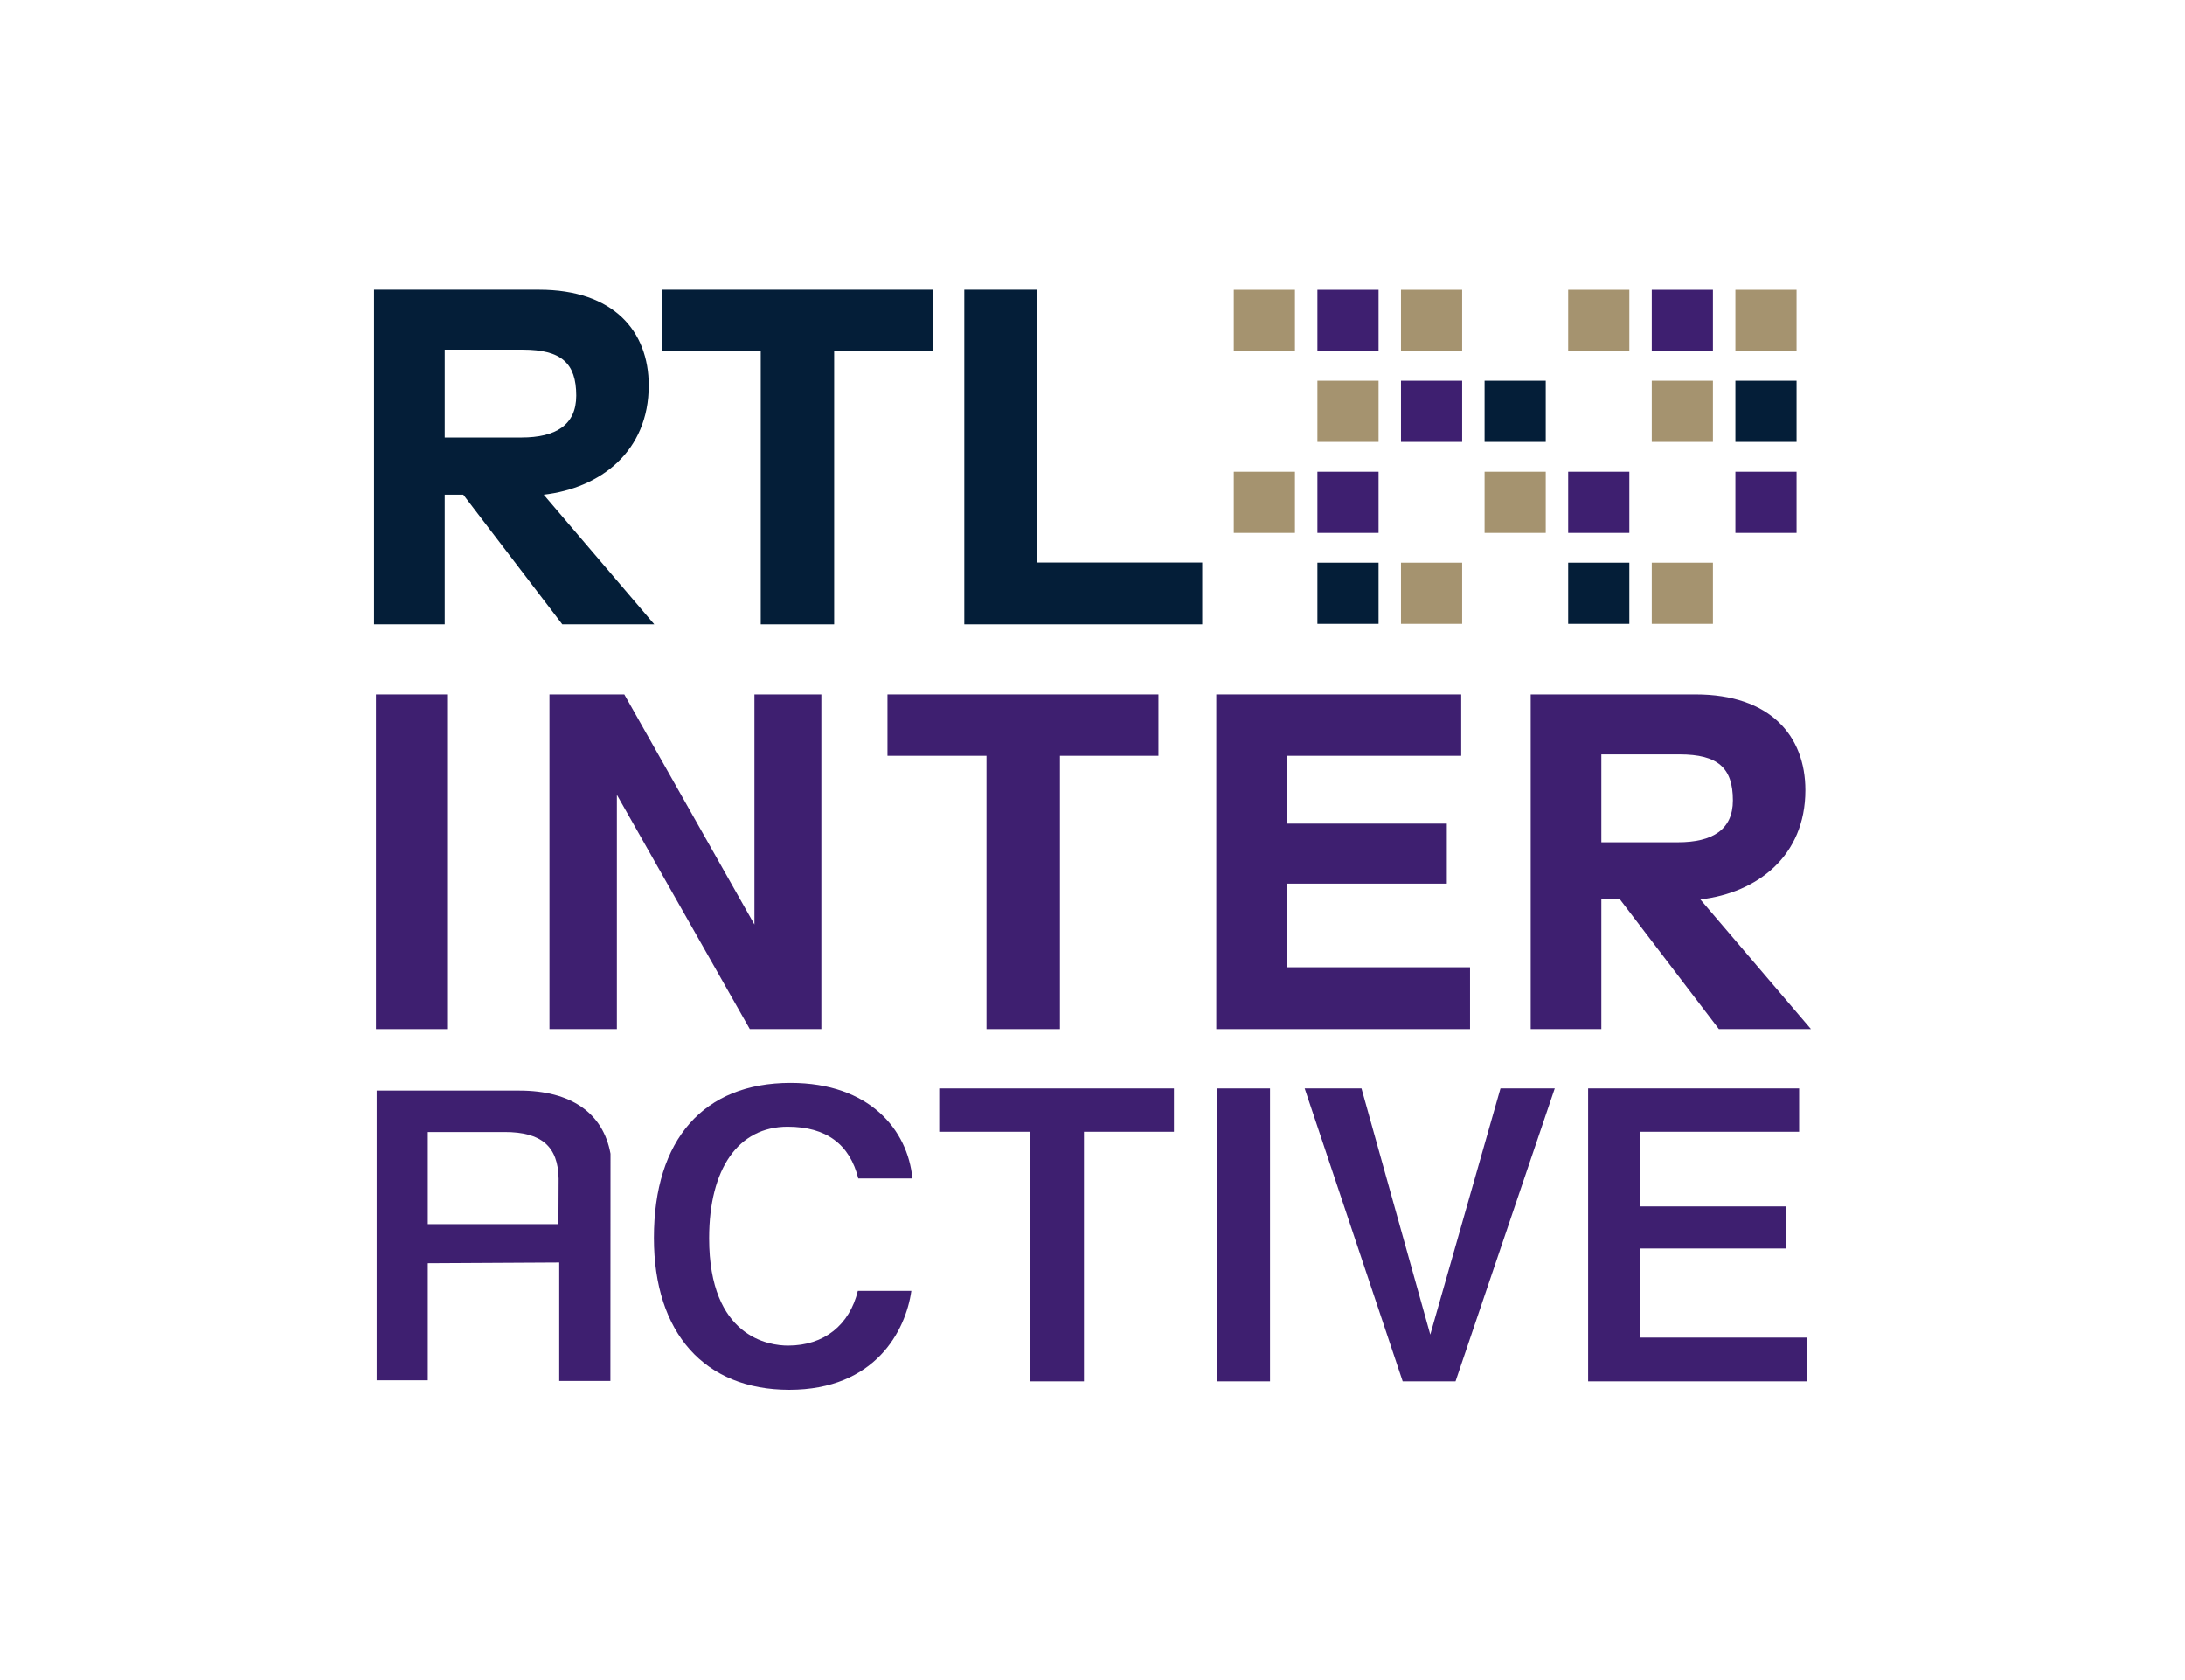 <?xml version="1.0" encoding="iso-8859-1"?>
<!-- Created with Inkscape (http://www.inkscape.org/) -->
<svg height="805.217" id="svg3623" version="1.1" viewBox="-261.885 -201.304 1571.31 1207.825" width="1047.54" xmlns="http://www.w3.org/2000/svg" xmlns:cc="http://creativecommons.org/ns#" xmlns:dc="http://purl.org/dc/elements/1.1/" xmlns:rdf="http://www.w3.org/1999/02/22-rdf-syntax-ns#" xmlns:svg="http://www.w3.org/2000/svg">
	
	
  
	
	<defs id="defs3625">
		
		
    
		
		<clipPath id="clipPath3447">
			
			
      
			
			<path animation_id="0" d="m 99.779,710.824 81.496,0 0,47.208 -81.496,0 0,-47.208 z" id="path3449"/>
			
			
    
		
		</clipPath>
		
		
  
	
	</defs>
	
	
  
	
	
	
  
	
	<g id="layer1" transform="translate(-143.672,185.138)">
		
		
    
		
		<g id="g3443" transform="matrix(27.237,0,0,-27.237,-3173.597,20222.486)">
			
			
      
			
			<g clip-path="url(#clipPath3447)" id="g3445">
				
				
        
				
				<g id="g3451" transform="translate(123.919,745.102)">
					
					
          
					
					<path animation_id="1" d="m 0,0 2.025,0 c 0.908,0 1.448,0.331 1.448,1.105 0,0.858 -0.393,1.214 -1.412,1.214 L 0,2.319 0,0 z m 2.491,3.902 c 1.964,0 2.896,-1.092 2.896,-2.527 0,-1.743 -1.276,-2.713 -2.773,-2.885 l 2.92,-3.423 -2.429,0 -2.615,3.423 -0.49,0 0,-3.423 -1.866,0 0,8.835 4.357,0 z" id="path3453" style="fill:#041e38;fill-opacity:1;fill-rule:nonzero;stroke:none"/>
					
					
        
				
				</g>
				
				
        
				
				<g id="g3455" transform="translate(136.804,749.004)">
					
					
          
					
					<path animation_id="2" d="m 0,0 0,-1.62 -2.602,0 0,-7.215 -1.938,0 0,7.215 -2.614,0 0,1.62 L 0,0 z" id="path3457" style="fill:#041e38;fill-opacity:1;fill-rule:nonzero;stroke:none"/>
					
					
        
				
				</g>
				
				
        
				
				<g id="g3459" transform="translate(139.552,749.004)">
					
					
          
					
					<path animation_id="3" d="m 0,0 0,-7.203 4.368,0 0,-1.632 -6.282,0 0,8.835 L 0,0 z" id="path3461" style="fill:#041e38;fill-opacity:1;fill-rule:nonzero;stroke:none"/>
					
					
        
				
				</g>
				
				
        
				
				<path animation_id="4" d="m 124.005,729.483 -1.902,0 0,8.836 1.902,0 0,-8.836 z" id="path3463" style="fill:#3e1f70;fill-opacity:1;fill-rule:nonzero;stroke:none"/>
				
				
        
				
				<g id="g3465" transform="translate(128.661,738.319)">
					
					
          
					
					<path animation_id="5" d="m 0,0 3.436,-6.075 0,6.075 1.767,0 0,-8.836 -1.889,0 -3.51,6.186 0,-6.186 -1.78,0 0,8.836 L 0,0 z" id="path3467" style="fill:#3e1f70;fill-opacity:1;fill-rule:nonzero;stroke:none"/>
					
					
        
				
				</g>
				
				
        
				
				<g id="g3469" transform="translate(142.764,738.319)">
					
					
          
					
					<path animation_id="6" d="m 0,0 0,-1.62 -2.601,0 0,-7.216 -1.939,0 0,7.216 -2.614,0 0,1.62 L 0,0 z" id="path3471" style="fill:#3e1f70;fill-opacity:1;fill-rule:nonzero;stroke:none"/>
					
					
        
				
				</g>
				
				
        
				
				<g id="g3473" transform="translate(150.758,738.319)">
					
					
          
					
					<path animation_id="7" d="m 0,0 0,-1.62 -4.601,0 0,-1.791 4.221,0 0,-1.584 -4.221,0 0,-2.208 4.834,0 0,-1.633 -6.7,0 0,8.836 L 0,0 z" id="path3475" style="fill:#3e1f70;fill-opacity:1;fill-rule:nonzero;stroke:none"/>
					
					
        
				
				</g>
				
				
        
				
				<g id="g3477" transform="translate(154.458,734.416)">
					
					
          
					
					<path animation_id="8" d="M 0,0 2.025,0 C 2.933,0 3.473,0.332 3.473,1.105 3.473,1.964 3.08,2.32 2.062,2.32 L 0,2.32 0,0 z m 2.491,3.903 c 1.964,0 2.896,-1.092 2.896,-2.528 0,-1.743 -1.276,-2.712 -2.773,-2.884 l 2.921,-3.424 -2.431,0 -2.612,3.424 -0.492,0 0,-3.424 -1.865,0 0,8.836 4.356,0 z" id="path3479" style="fill:#3e1f70;fill-opacity:1;fill-rule:nonzero;stroke:none"/>
					
					
        
				
				</g>
				
				
        
				
				<g id="g3481" transform="translate(129.443,723.972)">
					
					
          
					
					<path animation_id="9" d="m 0,0 c 0,2.6 1.315,4.091 3.608,4.091 2.084,0 3.096,-1.241 3.217,-2.523 l -1.429,0 C 5.173,2.465 4.556,2.934 3.53,2.934 c -1.298,0 -2.072,-1.101 -2.072,-2.945 0,-2.629 1.595,-2.833 2.084,-2.833 0.954,0 1.623,0.544 1.842,1.445 l 1.413,0 C 6.65,-2.447 5.845,-4.011 3.575,-4.011 1.337,-4.011 0,-2.512 0,0" id="path3483" style="fill:#3e1f70;fill-opacity:1;fill-rule:nonzero;stroke:none"/>
					
					
        
				
				</g>
				
				
        
				
				<g id="g3485" transform="translate(143.173,727.917)">
					
					
          
					
					<path animation_id="10" d="m 0,0 0,-1.144 -2.375,0 0,-6.589 -1.435,0 0,6.589 -2.387,0 0,1.144 L 0,0 z" id="path3487" style="fill:#3e1f70;fill-opacity:1;fill-rule:nonzero;stroke:none"/>
					
					
        
				
				</g>
				
				
        
				
				<path animation_id="11" d="m 145.71,720.184 -1.402,0 0,7.733 1.402,0 0,-7.733 z" id="path3489" style="fill:#3e1f70;fill-opacity:1;fill-rule:nonzero;stroke:none"/>
				
				
        
				
				<g id="g3491" transform="translate(153.228,727.917)">
					
					
          
					
					<path animation_id="12" d="m 0,0 c -0.14,-0.413 -2.548,-7.518 -2.62,-7.733 l -1.395,0 C -4.087,-7.516 -6.466,-0.412 -6.603,0 l 1.5,0 c 0.066,-0.235 1.816,-6.499 1.816,-6.499 0,0 1.788,6.265 1.854,6.499 L 0,0 z" id="path3493" style="fill:#3e1f70;fill-opacity:1;fill-rule:nonzero;stroke:none"/>
					
					
        
				
				</g>
				
				
        
				
				<g id="g3495" transform="translate(159.68,727.917)">
					
					
          
					
					<path animation_id="13" d="m 0,0 0,-1.144 -4.202,0 0,-1.971 3.854,0 0,-1.11 -3.854,0 0,-2.352 4.414,0 0,-1.156 -5.783,0 0,7.733 L 0,0 z" id="path3497" style="fill:#3e1f70;fill-opacity:1;fill-rule:nonzero;stroke:none"/>
					
					
        
				
				</g>
				
				
        
				
				<g id="g3499" transform="translate(126.922,724.334)">
					
					
          
					
					<path animation_id="14" d="m 0,0 -3.45,0 0,2.432 2.03,0 c 0.972,0 1.411,-0.379 1.425,-1.232 L 0,0 z m -1.031,3.526 -3.769,0 0,-7.648 1.35,0 0,3.091 3.471,0.019 0,-3.127 1.351,0 c 0,0.317 0.003,5.998 0.003,5.998 -0.193,1.075 -1.047,1.667 -2.406,1.667" id="path3501" style="fill:#3e1f70;fill-opacity:1;fill-rule:nonzero;stroke:none"/>
					
					
        
				
				</g>
				
				
        
				
				<path animation_id="15" d="m 152.99,744.986 -1.615,0 0,1.615 1.615,0 0,-1.615 z" id="path3503" style="fill:#041e38;fill-opacity:1;fill-rule:nonzero;stroke:none"/>
				
				
        
				
				<path animation_id="16" d="m 157.404,744.986 -1.615,0 0,1.615 1.615,0 0,-1.615 z" id="path3505" style="fill:#a5936f;fill-opacity:1;fill-rule:nonzero;stroke:none"/>
				
				
        
				
				<path animation_id="17" d="m 150.783,744.986 -1.615,0 0,1.615 1.615,0 0,-1.615 z" id="path3507" style="fill:#3e1f70;fill-opacity:1;fill-rule:nonzero;stroke:none"/>
				
				
        
				
				<path animation_id="18" d="m 148.576,744.986 -1.615,0 0,1.615 1.615,0 0,-1.615 z" id="path3509" style="fill:#a5936f;fill-opacity:1;fill-rule:nonzero;stroke:none"/>
				
				
        
				
				<path animation_id="19" d="m 159.612,744.986 -1.615,0 0,1.615 1.615,0 0,-1.615 z" id="path3511" style="fill:#041e38;fill-opacity:1;fill-rule:nonzero;stroke:none"/>
				
				
        
				
				<path animation_id="20" d="m 152.99,742.583 -1.615,0 0,1.615 1.615,0 0,-1.615 z" id="path3513" style="fill:#a5936f;fill-opacity:1;fill-rule:nonzero;stroke:none"/>
				
				
        
				
				<path animation_id="21" d="m 148.576,742.583 -1.615,0 0,1.615 1.615,0 0,-1.615 z" id="path3515" style="fill:#3e1f70;fill-opacity:1;fill-rule:nonzero;stroke:none"/>
				
				
        
				
				<path animation_id="22" d="m 159.612,742.583 -1.615,0 0,1.615 1.615,0 0,-1.615 z" id="path3517" style="fill:#3e1f70;fill-opacity:1;fill-rule:nonzero;stroke:none"/>
				
				
        
				
				<path animation_id="23" d="m 155.197,742.583 -1.615,0 0,1.615 1.615,0 0,-1.615 z" id="path3519" style="fill:#3e1f70;fill-opacity:1;fill-rule:nonzero;stroke:none"/>
				
				
        
				
				<path animation_id="24" d="m 157.404,747.387 -1.615,0 0,1.615 1.615,0 0,-1.615 z" id="path3521" style="fill:#3e1f70;fill-opacity:1;fill-rule:nonzero;stroke:none"/>
				
				
        
				
				<path animation_id="25" d="m 150.783,747.387 -1.615,0 0,1.615 1.615,0 0,-1.615 z" id="path3523" style="fill:#a5936f;fill-opacity:1;fill-rule:nonzero;stroke:none"/>
				
				
        
				
				<path animation_id="26" d="m 146.368,747.387 -1.615,0 0,1.615 1.615,0 0,-1.615 z" id="path3525" style="fill:#a5936f;fill-opacity:1;fill-rule:nonzero;stroke:none"/>
				
				
        
				
				<path animation_id="27" d="m 146.368,742.583 -1.615,0 0,1.615 1.615,0 0,-1.615 z" id="path3527" style="fill:#a5936f;fill-opacity:1;fill-rule:nonzero;stroke:none"/>
				
				
        
				
				<path animation_id="28" d="m 148.576,747.387 -1.615,0 0,1.615 1.615,0 0,-1.615 z" id="path3529" style="fill:#3e1f70;fill-opacity:1;fill-rule:nonzero;stroke:none"/>
				
				
        
				
				<path animation_id="29" d="m 159.612,747.387 -1.615,0 0,1.615 1.615,0 0,-1.615 z" id="path3531" style="fill:#a5936f;fill-opacity:1;fill-rule:nonzero;stroke:none"/>
				
				
        
				
				<path animation_id="30" d="m 155.197,747.387 -1.615,0 0,1.615 1.615,0 0,-1.615 z" id="path3533" style="fill:#a5936f;fill-opacity:1;fill-rule:nonzero;stroke:none"/>
				
				
        
				
				<path animation_id="31" d="m 157.404,740.182 -1.615,0 0,1.615 1.615,0 0,-1.615 z" id="path3535" style="fill:#a5936f;fill-opacity:1;fill-rule:nonzero;stroke:none"/>
				
				
        
				
				<path animation_id="32" d="m 150.783,740.182 -1.615,0 0,1.615 1.615,0 0,-1.615 z" id="path3537" style="fill:#a5936f;fill-opacity:1;fill-rule:nonzero;stroke:none"/>
				
				
        
				
				<path animation_id="33" d="m 148.576,740.182 -1.615,0 0,1.615 1.615,0 0,-1.615 z" id="path3539" style="fill:#041e38;fill-opacity:1;fill-rule:nonzero;stroke:none"/>
				
				
        
				
				<path animation_id="34" d="m 155.197,740.182 -1.615,0 0,1.615 1.615,0 0,-1.615 z" id="path3541" style="fill:#041e38;fill-opacity:1;fill-rule:nonzero;stroke:none"/>
				
				
      
			
			</g>
			
			
    
		
		</g>
		
		
  
	
	</g>
	
	


</svg>
